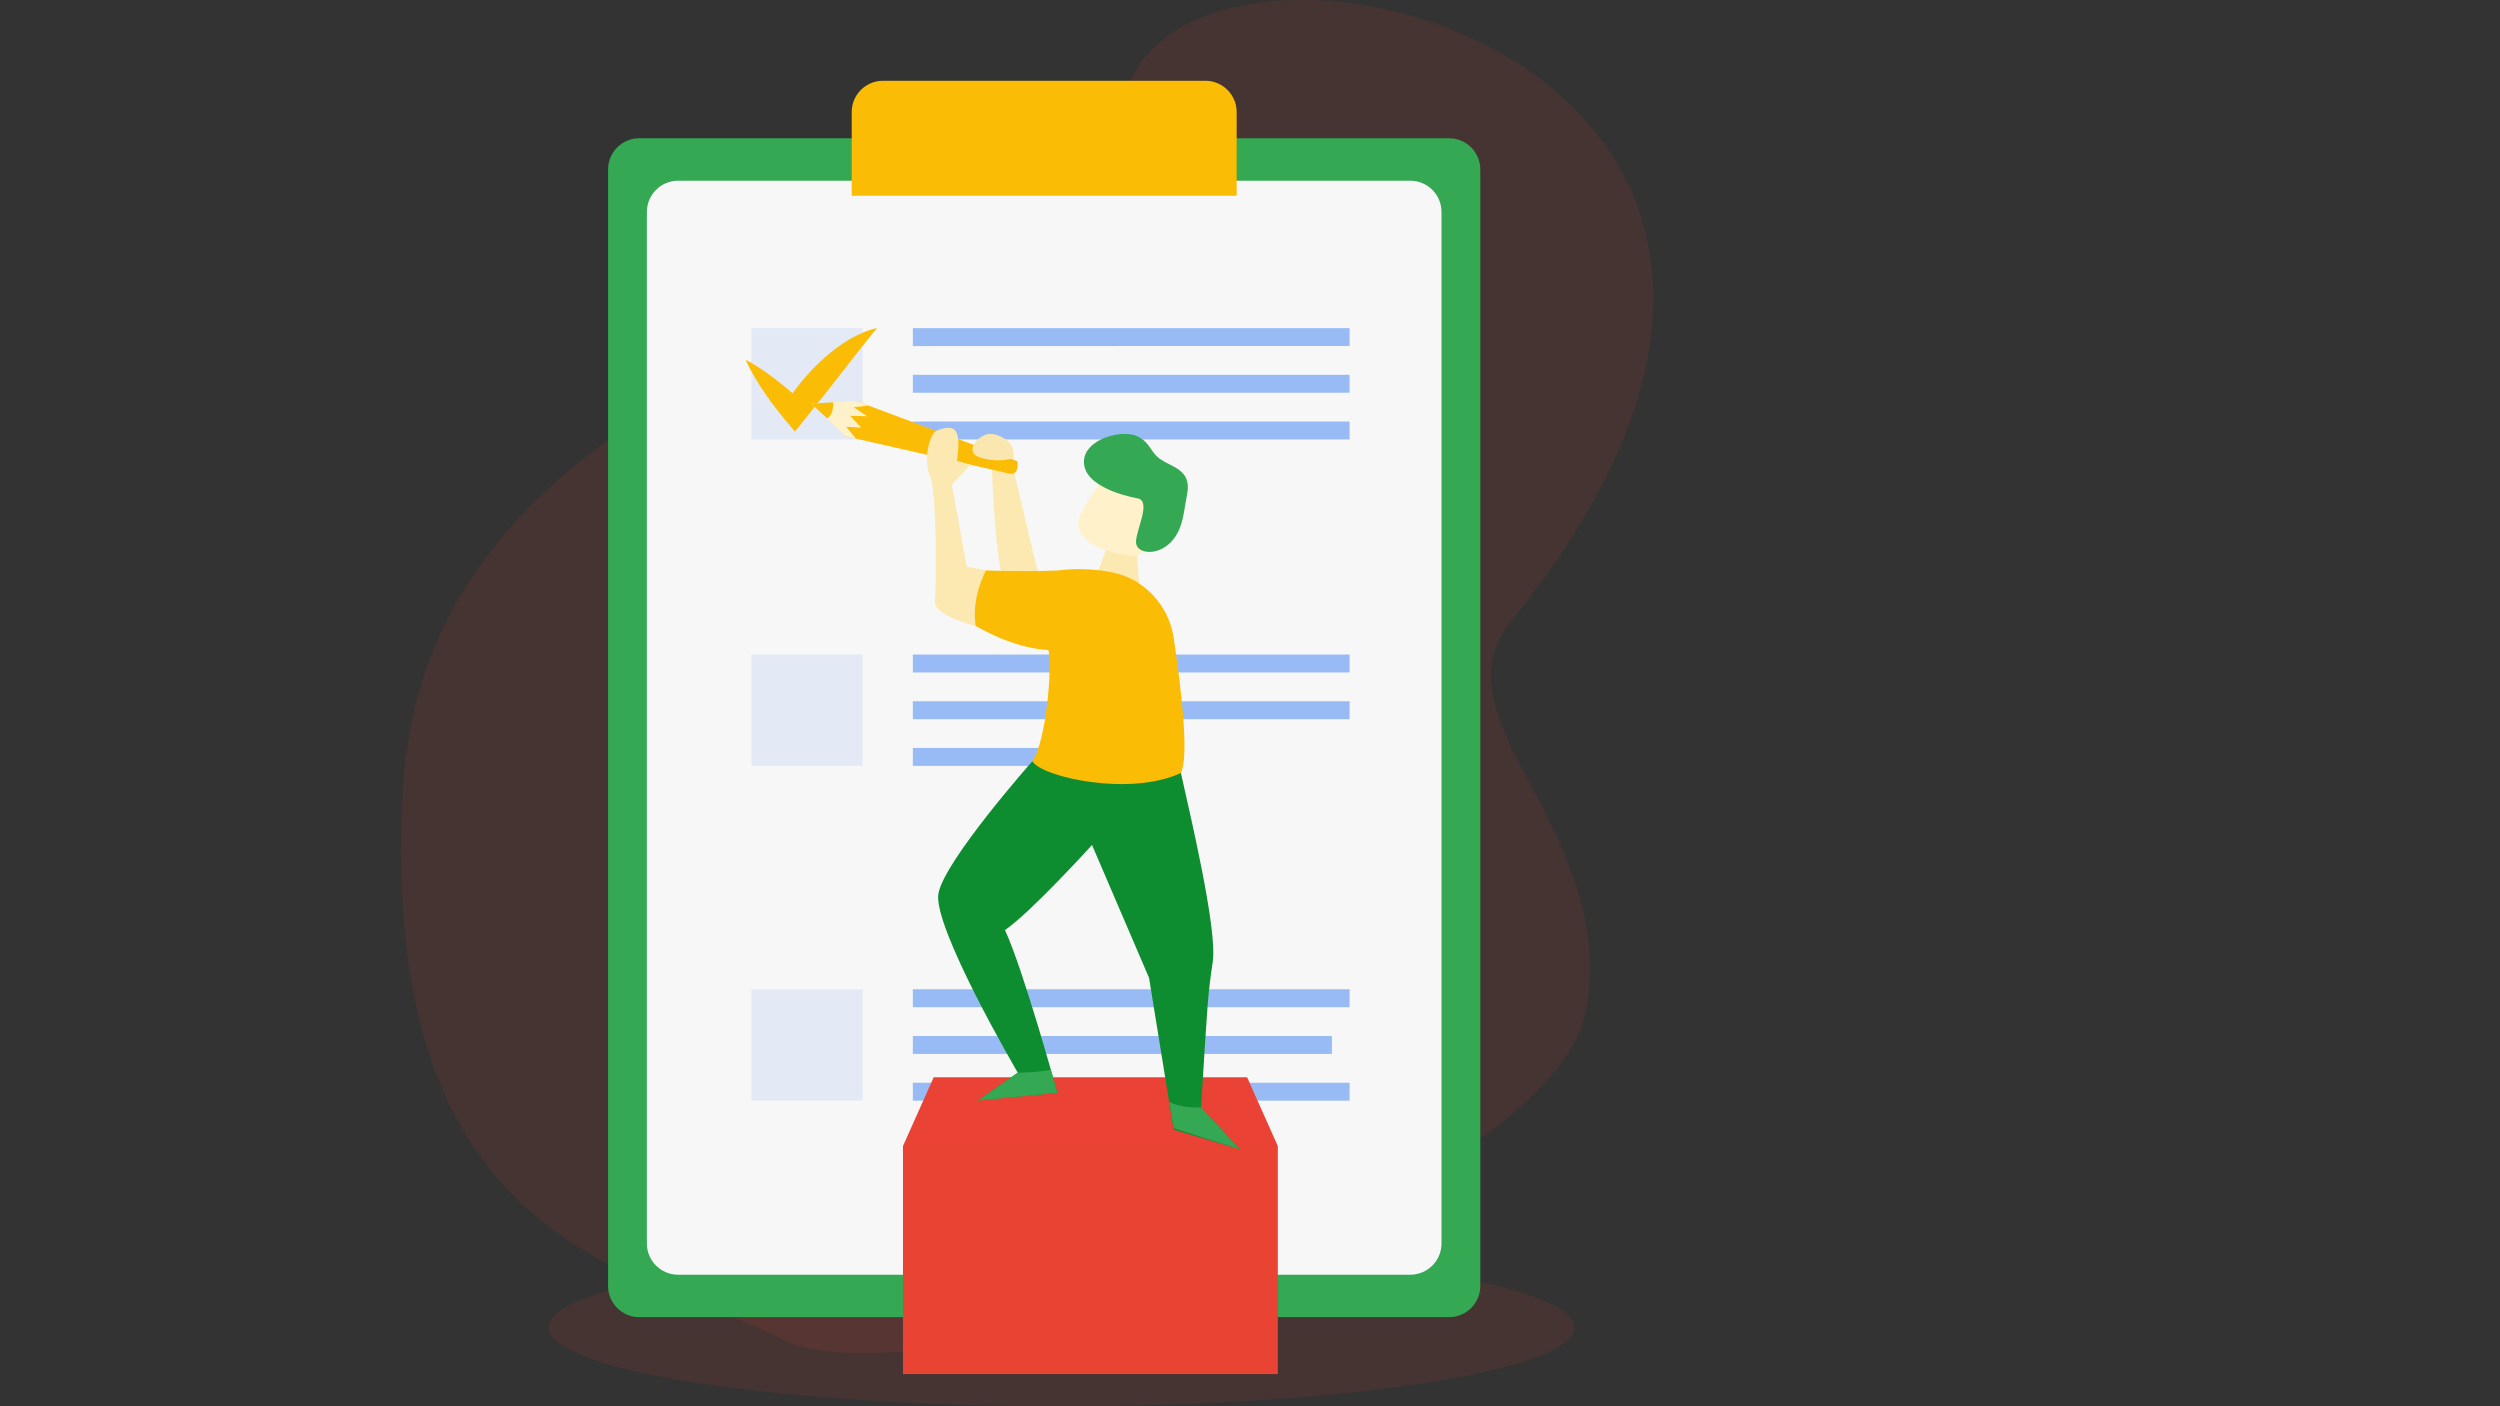 <svg xmlns="http://www.w3.org/2000/svg" viewBox="0 0 1920 1080"><rect x="0" y="0" width="1920" height="1080" fill="#333333" stroke="none"/><g fill="#4285f4" class="color2a94f4 svgShape"><path fill="#ea4335" d="M600.527 1028.367c-110.05-55.774-309.335-66.827-291.268-419.183C327.326 256.828 808.775 245.123 864.615 70.95c55.84-174.172 643.479-23.512 295.752 406.166-61.573 76.084 82.965 160.556 57.671 298.991s-507.46 308.034-617.511 252.26z" class="color000000 svgShape" opacity=".11"/><ellipse cx="815.141" cy="1019.475" fill="#ea4335" class="color000000 svgShape" opacity=".11" rx="393.864" ry="60.525"/></g><path fill="#34a853" d="M1112.88 1011.579H490.99c-13.255 0-24-10.745-24-24V130.18c0-13.255 10.745-24 24-24h621.89c13.255 0 24 10.745 24 24v857.399c0 13.255-10.745 24-24 24z" class="color0b4870 svgShape"/><path fill="#f7f7f7" d="M1083.076 978.979H520.794c-13.255 0-24-10.745-24-24V162.78c0-13.255 10.745-24 24-24h562.281c13.255 0 24 10.745 24 24v792.198c.001 13.256-10.744 24.001-23.999 24.001z" class="colorf7f7f7 svgShape"/><path fill="#4285f4" d="M577.04 251.983h85.528v85.528H577.04z" class="color2a94f4 svgShape" opacity=".11"/><path fill="#fbbc05" d="M572.711 276.352c4.341 2.213 8.357 4.731 12.273 7.344 3.892 2.634 7.693 5.355 11.353 8.207 7.361 5.666 14.304 11.725 20.957 18.055l-14.762 1.092a153.91 153.91 0 0 1 6.663-9.759c2.291-3.146 4.709-6.185 7.202-9.168 5.015-5.94 10.379-11.605 16.212-16.831 5.864-5.196 12.108-10.031 18.904-14.128 6.839-4.013 14.125-7.517 21.989-9.181-5.037 6.266-9.748 12.047-14.367 17.91l-13.631 17.502a2519.143 2519.143 0 0 1-13.627 17.366l-13.7 17.128-7.661 9.577-7.102-8.484c-5.894-7.042-11.499-14.356-16.686-22.062-2.614-3.834-5.087-7.8-7.468-11.852-2.359-4.074-4.617-8.243-6.549-12.716z" class="colorffbe55 svgShape"/><path fill="#4285f4" d="M577.04 502.68h85.528v85.528H577.04zM577.04 759.764h85.528v85.528H577.04z" class="color2a94f4 svgShape" opacity=".11"/><path fill="#4285f4" d="M701.06 251.983h335.447v13.771H701.06zM701.06 287.862h335.447v13.771H701.06zM847.661 323.74h188.846v13.771H701.06V323.74h146.601M701.06 502.68h335.447v13.771H701.06zM701.06 538.558h335.447v13.771H701.06zM701.06 574.436h159.85v13.771H701.06zM701.06 759.764h335.447v13.771H701.06zM701.06 795.642h321.853v13.771H701.06zM701.06 831.52h335.447v13.771H701.06z" class="color2a94f4 svgShape" opacity=".52"/><path fill="#fbbc05" d="M949.751 150.324H654.119V86.036c0-13.255 10.745-24 24-24h247.632c13.255 0 24 10.745 24 24v64.288z" class="colorffbe55 svgShape"/><g fill="#fbbc05" class="colorffbe55 svgShape"><path fill="#ea4335" d="M693.488 880.179h287.87v175.129h-287.87zM981.358 880.179h-287.87l23.588-52.841h240.695z" class="color000000 svgShape"/><path fill="#ea4335" d="M693.488 880.179h287.87v175.129h-287.87z" class="color000000 svgShape" opacity=".11"/></g><path fill="#0e8c30" d="M792.765 584.688s-67.22 75.961-72.029 101.382c-4.809 25.421 60.92 137.778 60.92 137.778l-30.541 21.287 60.947-5.826s-25.649-93.276-40.228-125.041c19.608-13.295 66.838-65.335 66.838-65.335l43.809 102.074 18.885 116.637 50.63 14.9-29.557-32.068c5.238-85.727 5.141-85.747 8.974-111.952 3.665-25.05-18.068-115.911-24.483-144.867-6.414-28.955-95.208-20.887-114.165-8.969z" class="color0e538c svgShape"/><path fill="#fce9b1" d="M777.516 357.174c.903 3.423 22.225 93.367 22.225 93.367s-19.38 9.487-27.423-1.373-10.733-93.128-10.733-93.128l15.931 1.134z" class="colorfcd2b1 svgShape"/><path fill="#fce9b1" d="M774.045 339.36s-11.725-10.121-15.357-2.526c-3.632 7.596 2.767 15.676 2.897 19.206s15.931 1.134 15.931 1.134 4.057-11.49-3.471-17.814z" class="colorfcd2b1 svgShape"/><path fill="#fbbc05" d="M781.399 354.288 657.28 307.839s-11.166 12.459-7.224 27.35l125.896 28.685s6.628 1.632 5.447-9.586z" class="colorffbe55 svgShape"/><path fill="#fce9b1" d="m851.962 415.632-10.834 28.903s1.324 13.701 16.315 13.983c14.991.282 17.487-8.385 17.487-8.385l-2.473-34.289c.001.001-14.09-3.904-20.495-.212zM757.298 438.06l-14.887-2.964-11.421-62.745 14.188-15.431-10.211-2.94s2.026-12.635.518-19.149c-1.509-6.513-5.792-8.156-16.452-3.96-5.62 3.261-10.061 23.56-4.723 35.069 5.338 11.51 4.807 83.938 3.699 95.579-1.108 11.641 31.305 19.179 31.305 19.179s15.506 2.135 20.579-14.096-12.595-28.542-12.595-28.542z" class="colorfcd2b1 svgShape"/><path fill="#fbbc05" d="M853.958 439.537c-11.892-2.357-26.013-3.378-41.986-1.4-28.555 1.13-54.674-.077-54.674-.077s-11.475 20.013-7.983 42.637c0 0 28.458 17.405 55.866 18.501 3.13 12.851-1.764 70.987-12.416 85.489 8.018 12.445 75.385 27.143 114.165 8.97 6.59-12.807-.09-67.386-5.504-103.628-3.747-25.088-22.584-45.558-47.468-50.492z" class="colorffbe55 svgShape"/><path fill="#fff1ca" d="M847.162 368.219s-21.5 26.286-18.976 36.383c2.526 10.097 14.63 19.492 43.321 22.676 9.848-1.476 20.746-30.886 20.497-37.04-1.629-40.278-34.264-28.813-44.842-22.019z" class="colorffe3ca svgShape"/><path fill="#34a853" d="M873.95 382.785s-37.548-6.064-41.204-25.031c-3.655-18.967 26.993-28.713 40.581-22.783 5.788 2.526 8.712 6.957 12.116 11.939 3.829 5.604 8.573 7.497 14.684 10.737 1.967 1.043 3.945 2.094 5.699 3.466 9.47 7.412 6.109 16.214 4.51 26.135-1.536 9.532-3.018 19.34-9.272 27.099-10.877 13.491-29.107 11.397-28.604 1.496.501-9.898 11.606-30.713 1.49-33.058zM781.655 823.848s18.342-.353 25.324-2.356c3.127 10.8 5.083 17.817 5.083 17.817l-60.947 5.826 30.54-21.287zM898.098 846.279c8.78 5.083 24.342 4.198 24.342 4.198l29.557 32.067-50.631-16.08-3.268-20.185z" class="color0b4870 svgShape"/><path fill="#fff1ca" d="m657.28 307.839-34.175 2.194 26.951 25.156 7.224 1.646-7.375-9.036 11.443.602-8.432-9.034 12.948.301-10.238-6.925 11.388-1.261z" class="colorffe3ca svgShape"/><path fill="#fbbc05" d="M639.937 308.952s.524 9.763-4.842 12.272l-11.99-11.192 16.832-1.08z" class="colorffbe55 svgShape"/><path fill="#fae7af" d="M776.379 352.41s-11.669 3.211-24.316-1.306.675-18.86 9.522-17.861c8.847.998 20.601 8.929 14.794 19.167z" class="colorfab9af svgShape"/></svg>